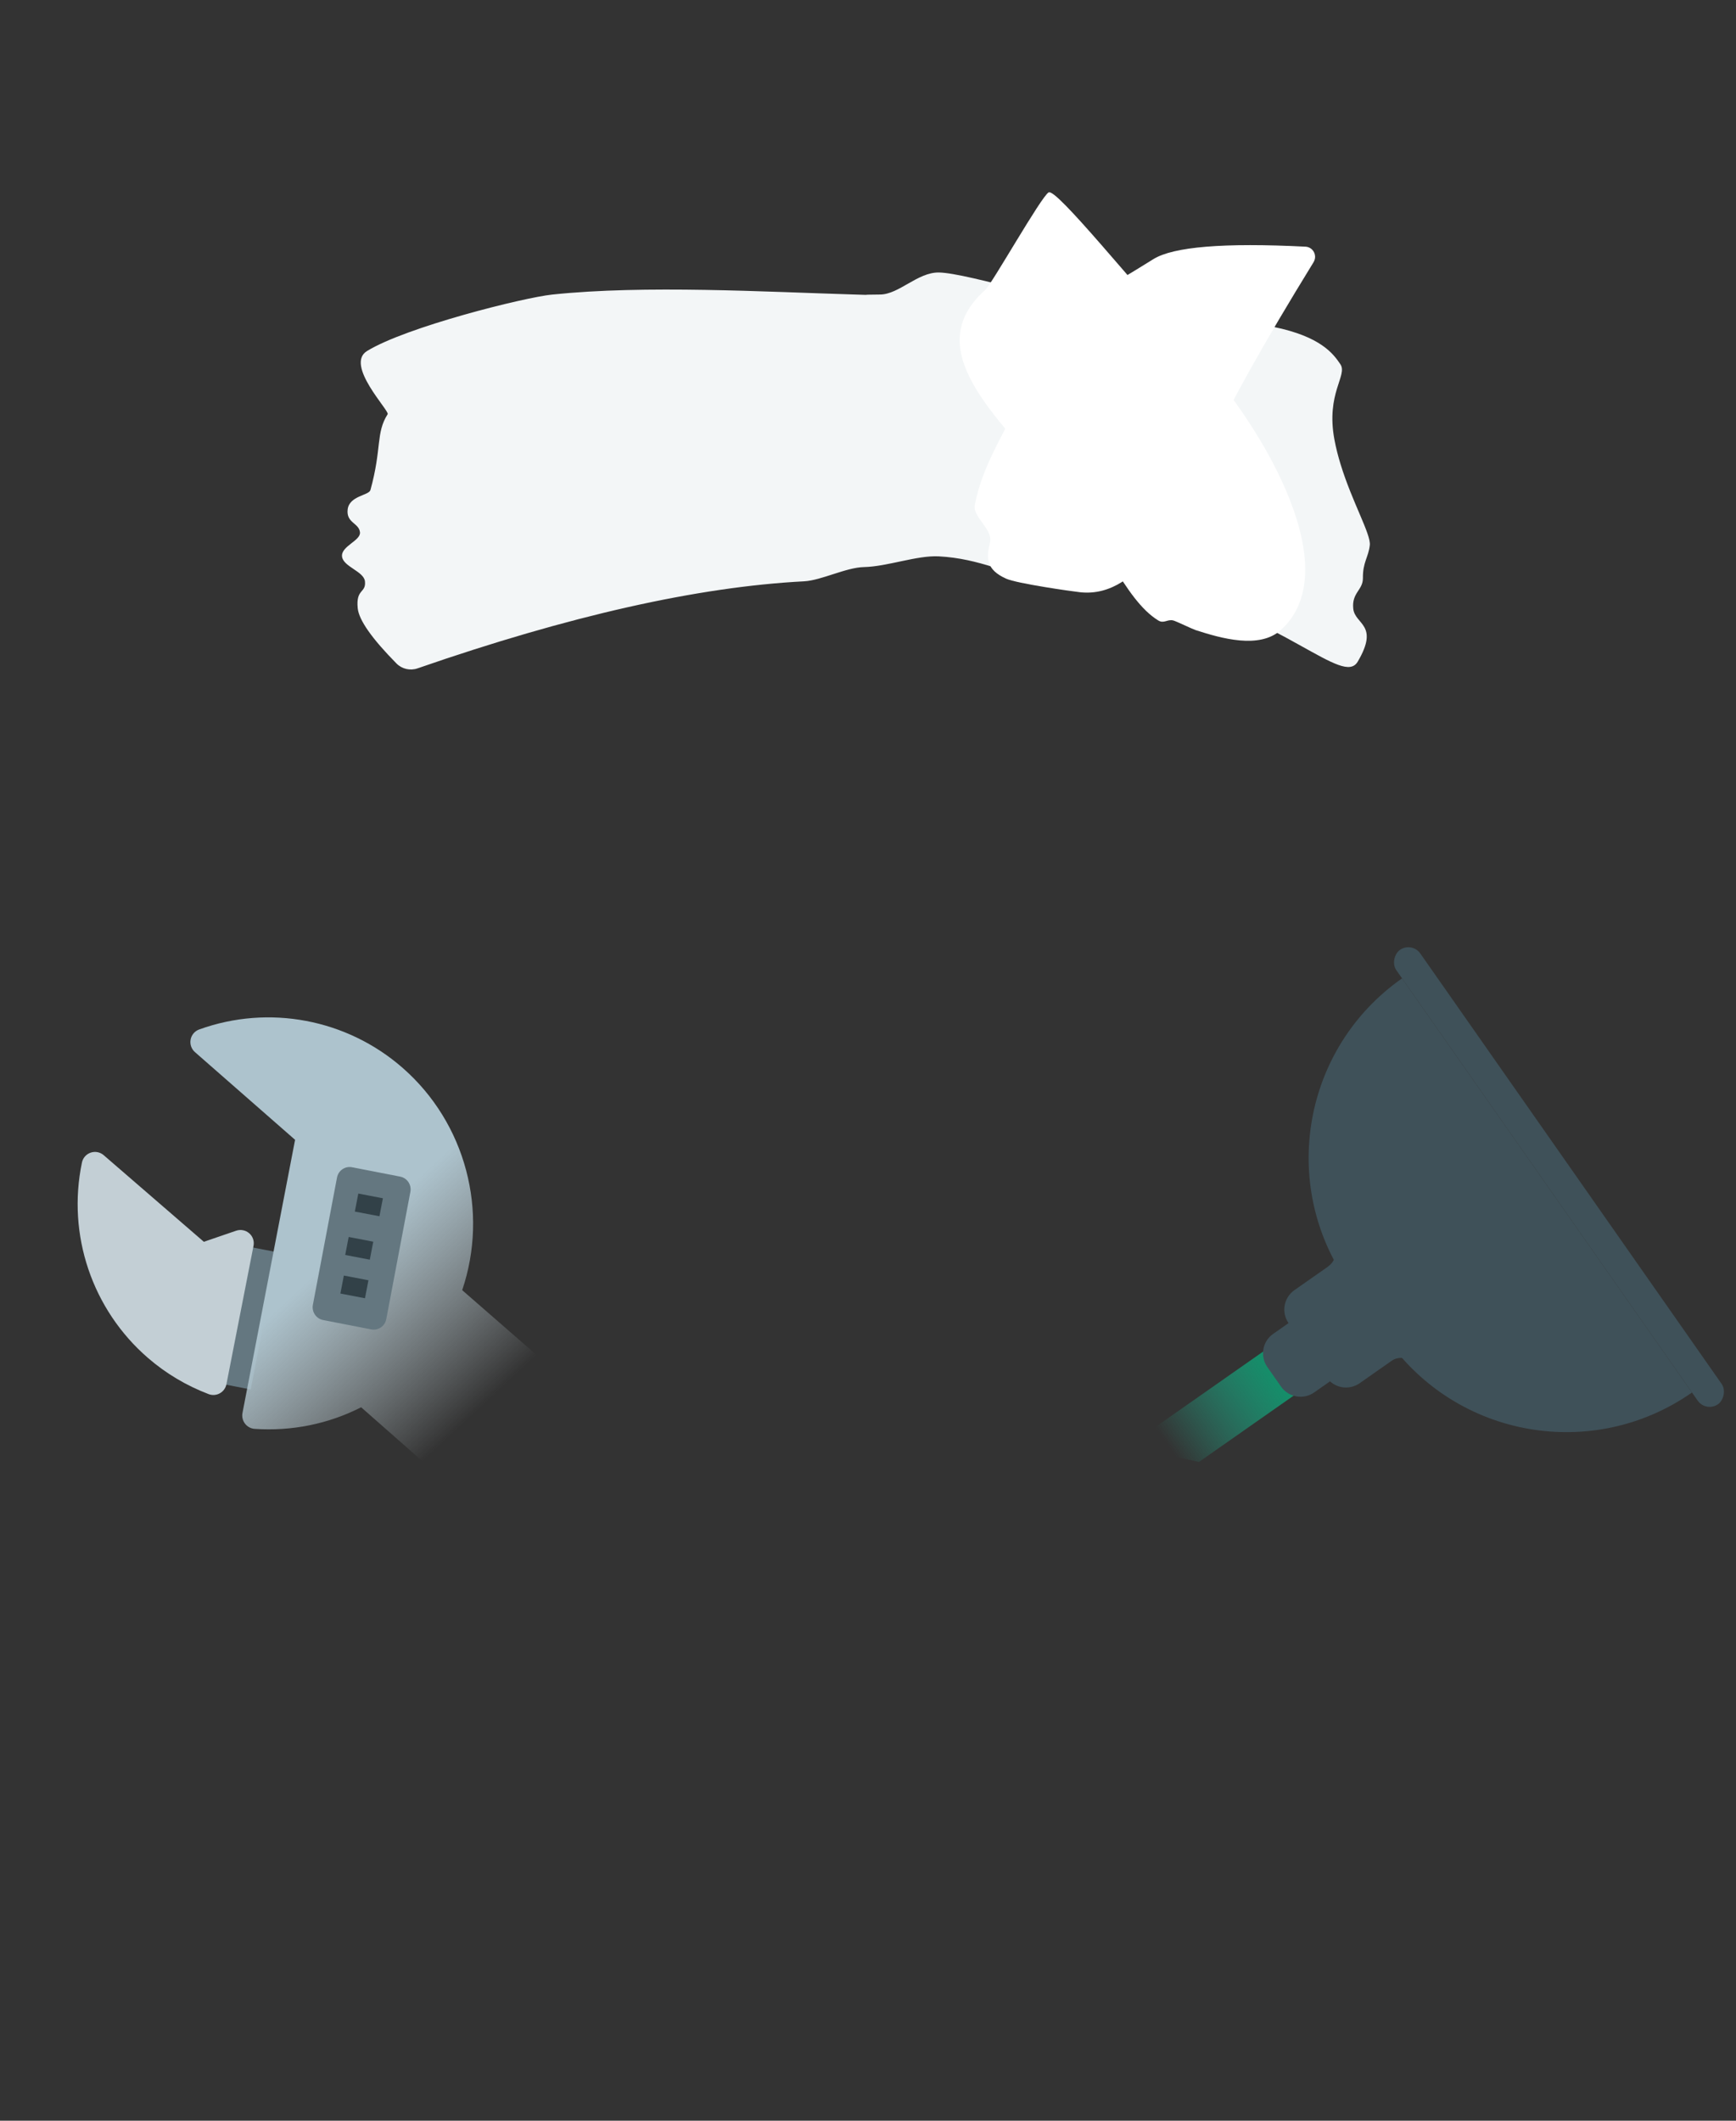 <svg xmlns="http://www.w3.org/2000/svg" xmlns:xlink="http://www.w3.org/1999/xlink" width="140" height="171" viewBox="0 0 140 171">
    <rect x="0" y="0" width="140" height="171" fill="#333333" stroke="none"/>
    <defs>
        <linearGradient id="5kopuranqa" x1="9.553%" x2="50%" y1="64.034%" y2="39.037%">
            <stop offset="0%" stop-color="#D6E3E8" stop-opacity="0"/>
            <stop offset="100%" stop-color="#ADC3CD"/>
        </linearGradient>
        <linearGradient id="w7eyi2p3sb" x1="50%" x2="50%" y1="17.105%" y2="100%">
            <stop offset="0%" stop-color="#23C6A4" stop-opacity="0"/>
            <stop offset="100%" stop-color="#0F946A"/>
        </linearGradient>
        <path id="r9htojnric" d="M48.059 7.545C50.367 7.374 59.63 9.408 62.12 9.49c.803.026-.681 1.22.107 1.222 4.302.013 10.572-1.438 13.101-1.148 3.858.442 4.988 1.731 5.633 2.529.68.84-.968 2.426.05 6.09.185.664.415 1.313.668 1.939 1.203 2.973 2.94 5.414 2.918 6.298-.025.993-.447 1.404-.323 2.692.095.973-.807 1.245-.56 2.525.246 1.28 2.235 1.075.73 4.225-.996 2.087-6.005-2.89-17.329-4.99-.595-.111.009-2.96-.977-2.834-2.08.267-6.124 3.733-7.543 3.58-2.904-.313-5.203-1.385-8.544-1.271-1.76.06-4.07 1.185-5.938 1.387-1.444.157-3.336 1.373-4.717 1.566-8.498 1.19-18.644 4.426-30.437 9.708-.576.258-1.25.162-1.73-.247-2.152-1.832-3.317-3.218-3.497-4.158-.3-1.575.574-1.257.392-2.212-.154-.804-1.861-1.023-2.018-1.842-.156-.82 1.4-1.396 1.272-2.066-.144-.753-1.187-.645-1.149-1.754.039-1.11 1.61-1.266 1.692-1.711.638-3.45.017-4.613.852-6.218.146-.28-3.81-3.662-2.1-4.929 2.983-2.208 12.187-5.388 14.478-5.835 7.366-1.435 17.155-1.717 24.304-2.13 1.911-.11-.137.025 2.036-.178 1.521-.142 2.856-2.056 4.568-2.183z"/>
    </defs>
    <g fill="none" fill-rule="evenodd">
        <g>
            <g>
                <g>
                    <g>
                        <path fill="#647780" d="M13.749 20.288L16.082 20.287 16.081 31.558 13.747 31.558z" transform="translate(-4220, -771) translate(4220, 771) translate(5.233, 11.723) translate(0, 68.639) translate(14.915, 25.923) rotate(11) translate(-14.915, -25.923)"/>
                        <g fill-rule="nonzero">
                            <path fill="url(#5kopuranqa)" d="M36.734 10.054c-.37-.097-.764.01-1.035.28l-7.615 7.56L6.41 12.127c-.299-.08-.618-.028-.876.142-.258.17-.43.441-.473.745-.413 2.974-.02 5.962 1.137 8.69L0 27.831l1.607 11.903 3.908.273 9.535-9.515c6.195 2.594 13.422 1.218 18.21-3.536 4.248-4.217 5.872-10.409 4.239-16.158-.104-.365-.395-.649-.765-.745z" transform="translate(-4220, -771) translate(4220, 771) translate(5.233, 11.723) translate(0, 68.639) translate(21.298, 20.398) rotate(-94) translate(-21.298, -20.398) translate(2.236, 0.394)"/>
                            <path fill="#647780" d="M24.814 21.055L14.71 18.398c-.556-.145-1.132.182-1.28.735l-1.025 3.82c-.071.267-.033.55.106.787.14.238.368.411.637.482l10.104 2.656c.09.024.18.036.27.036.462 0 .886-.307 1.01-.77l1.025-3.822c.071-.266.033-.549-.107-.786-.138-.238-.368-.41-.636-.481z" transform="translate(-4220, -771) translate(4220, 771) translate(5.233, 11.723) translate(0, 68.639) translate(21.298, 20.398) rotate(-94) translate(-21.298, -20.398) translate(2.236, 0.394)"/>
                            <path fill="#324148" d="M18.022 23.231L18.539 21.279 19.967 21.659 19.45 23.611zM15.463 20.674L16.89 21.054 16.374 23.006 14.946 22.626zM22.887 24.63L21.46 24.25 21.976 22.298 23.404 22.678z" transform="translate(-4220, -771) translate(4220, 771) translate(5.233, 11.723) translate(0, 68.639) translate(21.298, 20.398) rotate(-94) translate(-21.298, -20.398) translate(2.236, 0.394)"/>
                            <path fill="#C3CFD5" d="M28.203 1.382c-.096-.368-.378-.658-.743-.761-5.73-1.624-11.897-.008-16.097 4.214-1.343 1.35-2.436 2.921-3.247 4.67-.134.288-.134.62 0 .907.133.287.386.5.69.583l10.989 2.96c.092.024.184.036.276.036.28 0 .552-.11.755-.314.27-.271.375-.666.277-1.036l-.709-2.66 7.53-7.57c.269-.269.375-.66.279-1.029z" transform="translate(-4220, -771) translate(4220, 771) translate(5.233, 11.723) translate(0, 68.639) translate(21.298, 20.398) rotate(-94) translate(-21.298, -20.398) translate(2.236, 0.394)"/>
                            <path fill="#C3CFD5" d="M18.587 8.457c-.27.261-.375.642-.276 1l.39 1.413-7.922-2.06c.616-1.031 1.363-1.975 2.23-2.816 3.207-3.112 7.73-4.54 12.159-3.922l-6.58 6.385z" transform="translate(-4220, -771) translate(4220, 771) translate(5.233, 11.723) translate(0, 68.639) translate(21.298, 20.398) rotate(-94) translate(-21.298, -20.398) translate(2.236, 0.394)"/>
                        </g>
                    </g>
                    <g>
                        <path fill="url(#w7eyi2p3sb)" d="M24.519 0.287L24.519 14.005 20.196 14.005 20.196 3.678 24.109 0z" transform="translate(-4220, -771) translate(4220, 771) translate(5.233, 11.723) translate(104.332, 94.502) rotate(-125) translate(-104.332, -94.502) translate(81.971, 73.596)"/>
                        <g fill="#3F5159" transform="translate(-4220, -771) translate(4220, 771) translate(5.233, 11.723) translate(104.332, 94.502) rotate(-125) translate(-104.332, -94.502) translate(81.971, 73.596) translate(0, 12.581)">
                            <rect width="44.722" height="2.356" y="26.874" rx="1.178"/>
                            <path d="M19.643 9.21h5.435c9.756 0 17.665 7.908 17.665 17.664H1.978c0-9.756 7.909-17.665 17.665-17.665z"/>
                            <path d="M19.88 3.431h5.332c1.059 0 1.917.858 1.917 1.917v3.237c0 1.333 1.272 1.694 1.903 1.694-3.004 1.802-10.574 1.7-13.321 0 .643 0 2.253-.583 2.253-1.778V5.348c0-1.059.858-1.917 1.916-1.917z"/>
                            <path d="M21.375 0h1.932c1.058 0 1.916.858 1.916 1.916V5.72h-5.765V1.916C19.458.858 20.316 0 21.375 0z"/>
                        </g>
                    </g>
                    <g>
                        <g transform="translate(-4220, -771) translate(4220, 771) translate(5.233, 11.723) translate(64.375, 26.751) rotate(-3) translate(-64.375, -26.751) translate(20.825, 2.244) translate(0, -0)">
                            <use fill="#F3F6F7" transform="translate(43.549, 25.481) rotate(8) translate(-43.549, -25.481)" xlink:href="#r9htojnric"/>
                            <path fill="#FFF" d="M62.14 36.848c.945-.001 5.139-1.19 5.872-1.423 4.733-1.503 4.847-8.93 4.854-15.156.004-3.582.515-9.19 1.533-16.823.06-.449-.255-.86-.704-.92-.136-.018-.274-.002-.402.048-6.144 2.371-9.744 4.343-10.802 5.915-5.502 8.177-5.138 5.705-5.146 12.896-.005 4.221-.764 7.67.068 11.092.227.935 2.16 1.163 2.346 2.255.213 1.25.6 2.118 2.38 2.116z" transform="translate(65.803, 19.466) rotate(27) translate(-65.803, -19.466)"/>
                            <path fill="#FFF" d="M64.01 41.96c7.048.01 9.863-12.465 9.852-21.209-.011-7.84.54-17.399-.152-17.545-.693-.147-8.319 2.421-9.048 2.42-7.048-.01-6.323 7.697-6.31 16.44.006 4.718-2.083 9.604-1.168 12.705.152.516.62.405.898.808.126.183.684 1.55.819 1.783 1.09 1.881 2.783 4.596 5.109 4.599z" transform="translate(65.506, 22.58) rotate(-39) translate(-65.506, -22.58)"/>
                        </g>
                    </g>
                </g>
            </g>
        </g>
    </g>
</svg>
